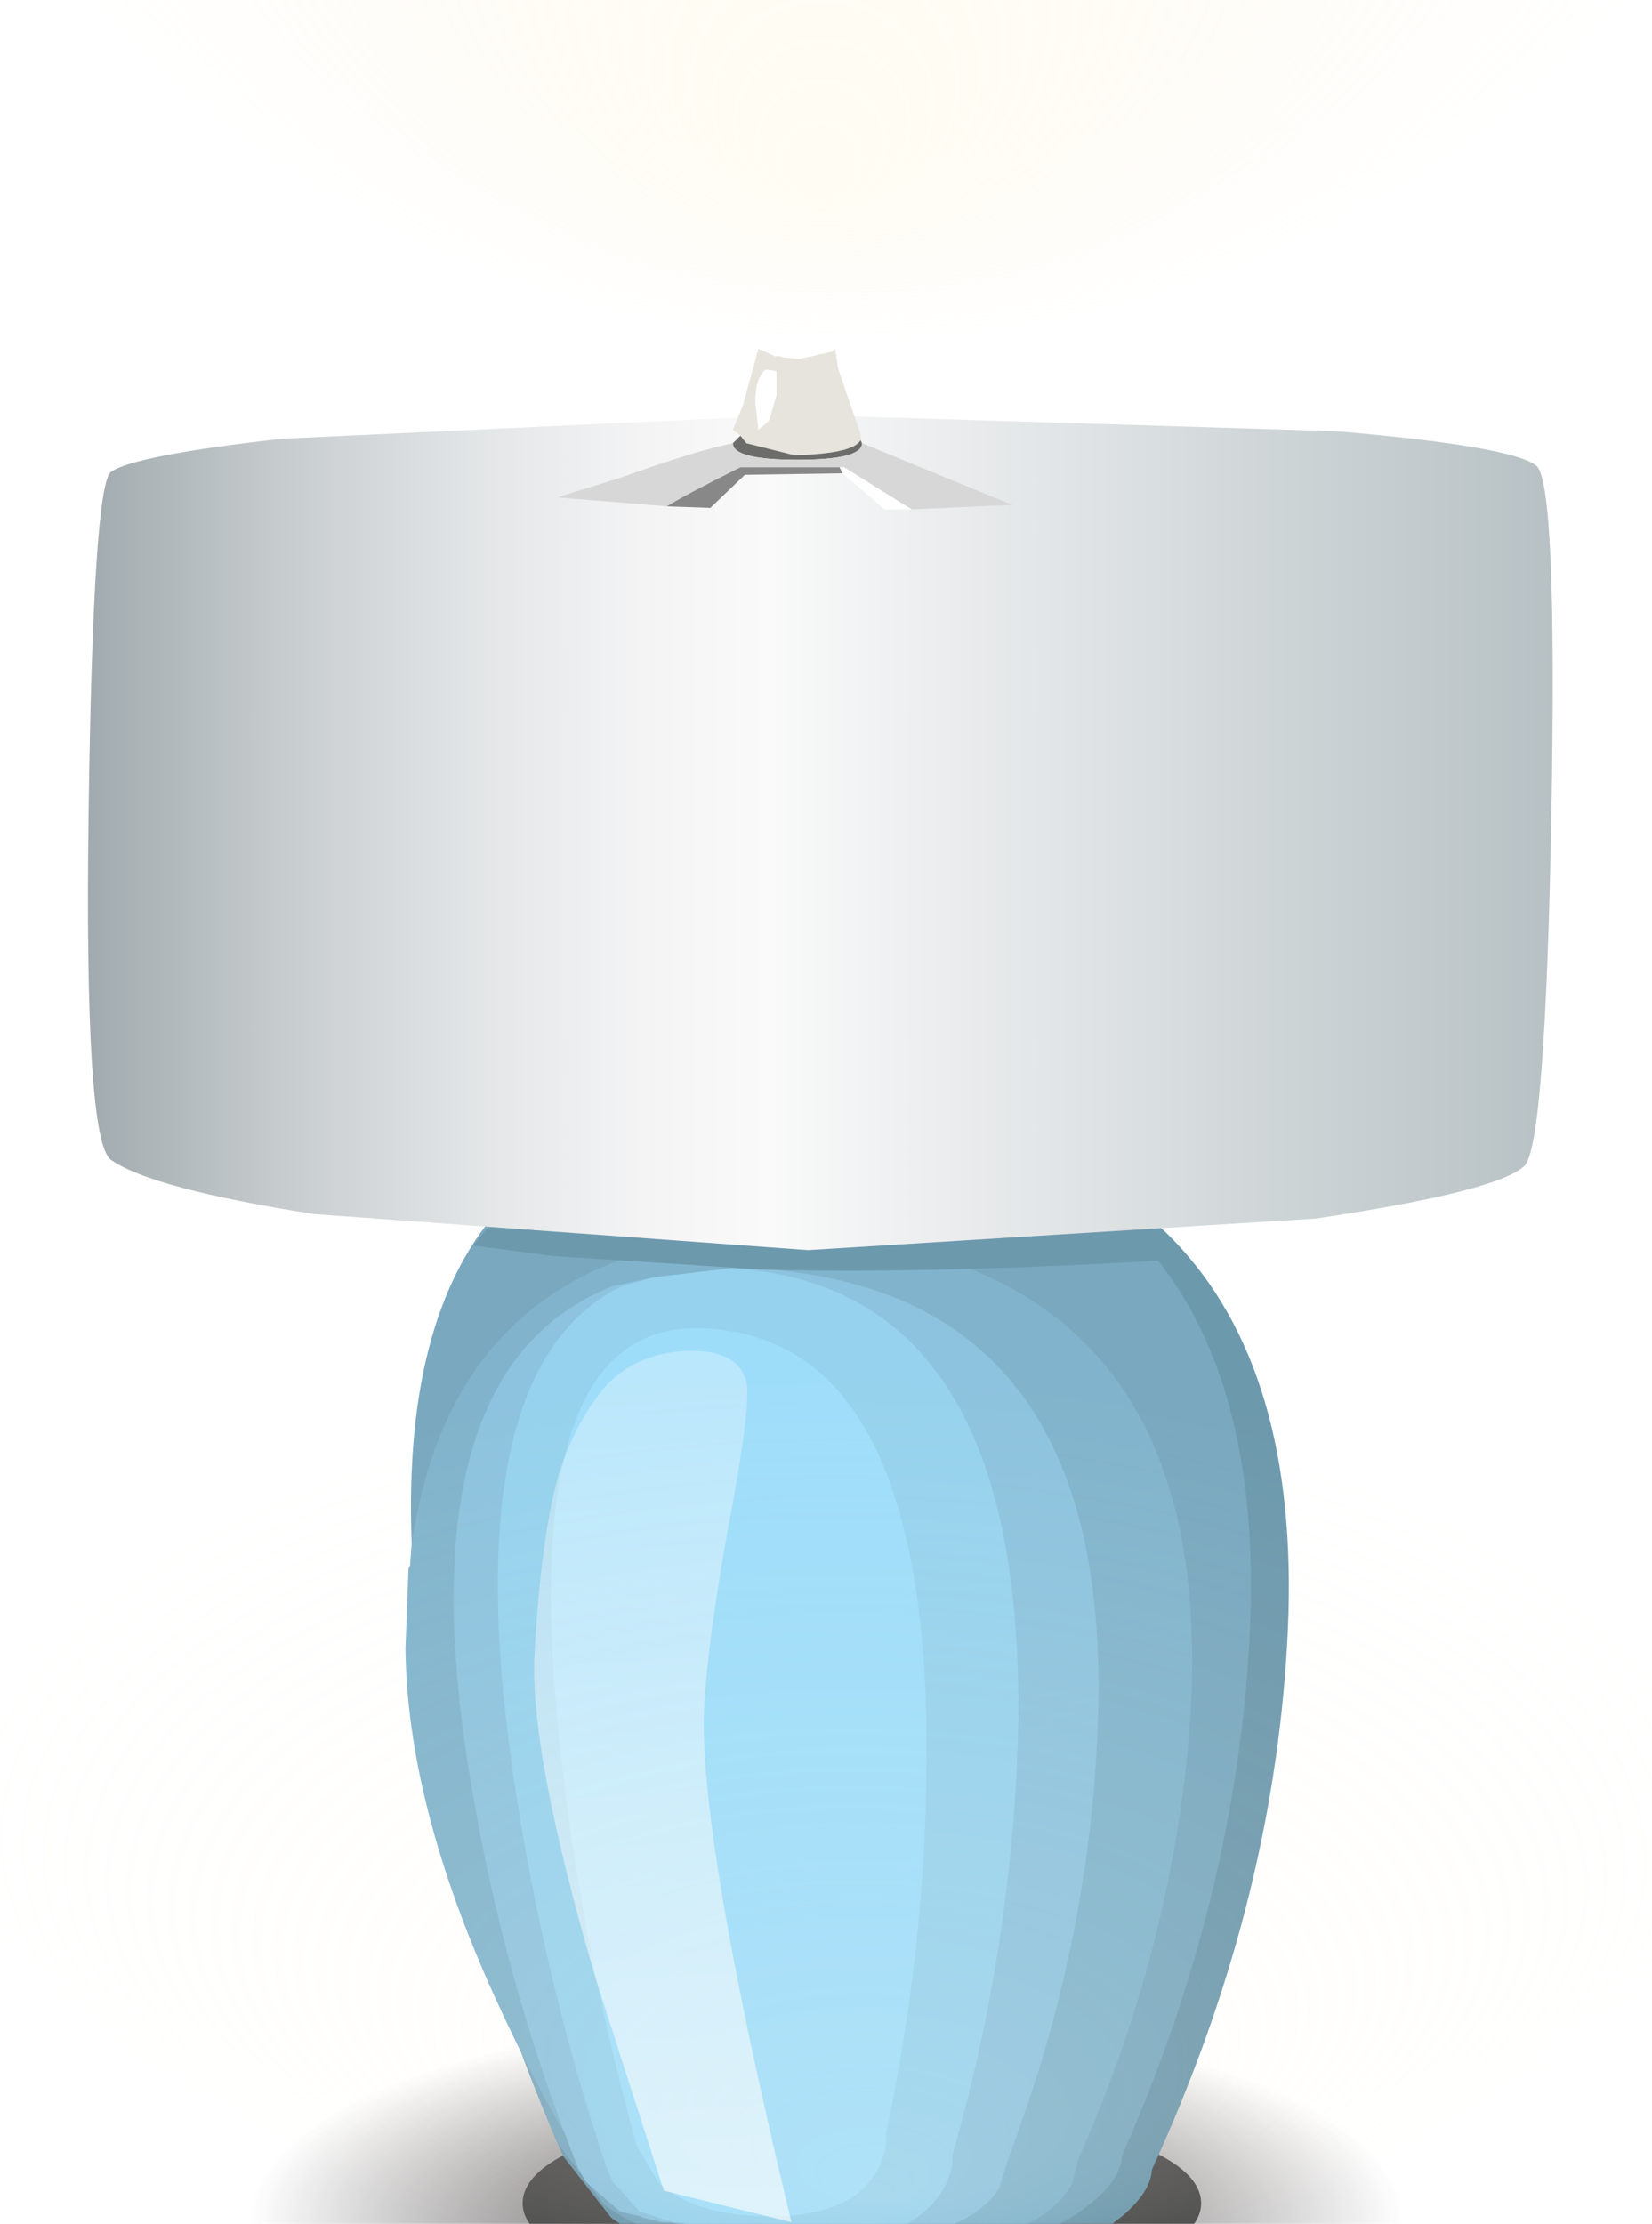 <?xml version="1.0" encoding="UTF-8" standalone="no"?>
<svg xmlns:xlink="http://www.w3.org/1999/xlink" height="74.0px" width="55.0px" xmlns="http://www.w3.org/2000/svg">
  <g transform="matrix(1.0, 0.0, 0.0, 1.0, 0.0, 0.0)">
    <use height="16.0" transform="matrix(0.782, 0.0, 0.0, -0.836, 1.4, 80.55)" width="66.75" xlink:href="#sprite0"/>
    <use height="8.65" transform="matrix(1.11, 0.0, 0.0, -0.763, 17.4, 76.6)" width="20.35" xlink:href="#sprite1"/>
    <use height="38.85" transform="matrix(1.0, 0.0, 0.0, 1.0, 13.5, 36.9)" width="29.4" xlink:href="#sprite2"/>
    <use height="27.8" transform="matrix(1.0, 0.0, 0.0, 1.0, 2.95, 13.8)" width="48.75" xlink:href="#shape3"/>
    <use height="0.0" transform="matrix(1.0, 0.0, 0.0, 1.0, 3.9, 13.8)" width="0.0" xlink:href="#sprite3"/>
    <use height="5.65" transform="matrix(1.0, 0.0, 0.0, 1.0, 18.55, 11.3)" width="15.15" xlink:href="#shape4"/>
    <use height="0.0" transform="matrix(1.0, 0.0, 0.0, 1.0, -30.4, -15.45)" width="0.0" xlink:href="#sprite4"/>
    <use height="0.0" transform="matrix(1.0, 0.0, 0.0, 1.0, -22.0, -15.3)" width="0.0" xlink:href="#sprite5"/>
    <use height="0.0" transform="matrix(1.0, 0.0, 0.0, 1.0, -19.7, -15.3)" width="0.0" xlink:href="#sprite6"/>
    <use height="135.55" transform="matrix(1.0, 0.0, 0.0, 1.0, -8.75, -60.0)" width="74.75" xlink:href="#shape5"/>
    <use height="0.0" transform="matrix(1.0, 0.0, 0.0, 1.0, 3.5, 15.65)" width="0.0" xlink:href="#sprite7"/>
    <use height="0.0" transform="matrix(1.0, 0.0, 0.0, 1.0, 3.5, 15.65)" width="0.0" xlink:href="#sprite8"/>
    <use height="0.0" id="price_tag_pt" transform="matrix(1.0, 0.0, 0.0, 1.0, 27.5, 80.7)" width="0.0" xlink:href="#sprite9"/>
  </g>
  <defs>
    <g id="sprite0" transform="matrix(1.0, 0.0, 0.0, 1.0, 0.0, 0.0)">
      <use height="16.0" transform="matrix(1.0, 0.0, 0.0, 1.0, 0.0, 0.0)" width="66.75" xlink:href="#shape0"/>
    </g>
    <g id="shape0" transform="matrix(1.0, 0.0, 0.0, 1.0, 0.0, 0.0)">
      <path d="M66.75 8.0 Q66.75 11.3 57.0 13.65 47.2 16.0 33.4 16.0 19.6 16.0 9.8 13.65 0.0 11.3 0.0 8.0 0.0 4.65 9.8 2.35 19.55 0.0 33.4 0.0 47.25 0.0 57.0 2.35 66.75 4.65 66.75 8.0" fill="url(#gradient0)" fill-rule="evenodd" stroke="none"/>
    </g>
    <radialGradient cx="0" cy="0" gradientTransform="matrix(0.03, 0.0, 0.0, -0.01, 33.4, 8.0)" gradientUnits="userSpaceOnUse" id="gradient0" r="819.2" spreadMethod="pad">
      <stop offset="0.0" stop-color="#231f20"/>
      <stop offset="0.09" stop-color="#231f20" stop-opacity="0.796"/>
      <stop offset="1.0" stop-color="#231f20" stop-opacity="0.0"/>
    </radialGradient>
    <g id="sprite1" transform="matrix(1.0, 0.0, 0.0, 1.0, 0.0, 0.0)">
      <use height="8.65" transform="matrix(1.0, 0.0, 0.0, 1.0, 0.0, 0.0)" width="20.35" xlink:href="#shape1"/>
    </g>
    <g id="shape1" transform="matrix(1.0, 0.0, 0.0, 1.0, 0.0, 0.0)">
      <path d="M20.35 4.3 Q20.35 6.1 17.35 7.4 14.4 8.65 10.15 8.65 5.95 8.65 3.0 7.4 0.0 6.1 0.0 4.3 0.0 2.55 3.0 1.25 5.95 0.0 10.15 0.0 14.4 0.0 17.35 1.25 20.35 2.55 20.35 4.3" fill="#4f4f4f" fill-rule="evenodd" stroke="none"/>
    </g>
    <g id="sprite2" transform="matrix(1.0, 0.0, 0.0, 1.0, 0.0, 0.0)">
      <use height="38.85" transform="matrix(1.0, 0.0, 0.0, 1.0, 0.0, 0.0)" width="29.4" xlink:href="#shape2"/>
    </g>
    <g id="shape2" transform="matrix(1.0, 0.0, 0.0, 1.0, 0.0, 0.0)">
      <path d="M5.25 34.85 Q1.4 26.05 0.45 17.3 -1.5 -0.25 13.05 0.0 30.4 0.3 29.35 17.85 28.85 26.6 24.85 35.3 24.8 36.15 23.6 37.05 21.3 38.8 15.75 38.85 9.7 38.95 6.85 36.9 L5.25 34.85" fill="#6d99ad" fill-rule="evenodd" stroke="none"/>
      <path d="M5.05 34.4 Q1.35 25.7 0.4 17.05 -1.45 -0.25 12.45 0.0 29.0 0.3 28.1 17.6 27.65 26.25 23.85 34.85 23.8 35.7 22.65 36.55 20.4 38.3 15.1 38.35 9.3 38.45 6.6 36.45 L5.05 34.4" fill="#79a8bf" fill-rule="evenodd" stroke="none"/>
      <path d="M5.8 34.9 Q4.4 32.7 2.95 29.5 0.05 23.1 0.0 17.95 L0.1 15.3 0.15 15.2 0.2 14.55 Q1.65 4.35 12.5 4.1 26.95 4.7 26.15 19.9 25.7 27.5 22.4 34.95 L22.2 35.75 Q21.7 36.7 20.3 37.3 L16.0 37.55 Q10.1 37.55 7.35 36.25 L5.8 34.9" fill="#81b4cc" fill-rule="evenodd" stroke="none"/>
      <path d="M11.45 5.3 Q23.6 5.9 23.05 20.45 22.8 27.7 20.1 34.85 L19.75 35.95 Q19.0 37.1 16.7 37.6 L10.5 37.35 9.9 37.25 8.8 37.05 8.55 37.05 7.9 36.9 7.8 36.85 7.15 36.7 6.0 35.7 5.75 35.25 Q3.25 29.0 2.15 22.25 -0.1 8.65 6.9 5.9 L8.3 5.6 11.45 5.3" fill="#8dc3de" fill-rule="evenodd" stroke="none"/>
      <path d="M10.85 5.3 Q20.6 5.9 20.4 20.45 20.25 27.7 18.2 34.85 18.25 35.35 17.9 35.95 17.25 37.1 15.45 37.6 L12.0 37.5 10.5 37.35 9.1 37.05 8.95 37.05 8.4 36.9 8.3 36.85 7.8 36.7 6.9 35.7 6.7 35.25 Q4.6 29.0 3.6 22.25 1.6 8.65 7.2 5.9 L8.3 5.6 10.85 5.3" fill="#96d2ed" fill-rule="evenodd" stroke="none"/>
      <path d="M9.85 7.3 Q17.2 7.55 17.35 20.85 17.4 27.5 16.0 34.1 16.05 34.8 15.6 35.5 14.7 36.85 12.15 36.85 9.6 36.85 8.4 35.7 L7.7 34.5 Q5.8 27.65 5.1 20.8 3.7 7.1 9.85 7.3" fill="#9eddfa" fill-rule="evenodd" stroke="none"/>
      <path d="M6.6 9.3 Q7.6 8.15 9.35 8.05 11.1 8.0 11.35 9.1 11.5 9.8 10.9 13.1 10.1 17.3 9.95 19.8 9.7 24.0 12.85 37.05 L8.6 36.0 6.35 29.0 Q4.1 21.35 4.3 18.1 4.5 14.4 5.05 12.35 5.55 10.6 6.6 9.3" fill="url(#gradient1)" fill-rule="evenodd" stroke="none"/>
      <path d="M25.9 5.0 Q17.75 5.5 11.95 5.35 L4.95 4.9 2.25 4.55 3.2 3.4 24.1 3.25 25.9 5.0" fill="#6d99ad" fill-rule="evenodd" stroke="none"/>
    </g>
    <linearGradient gradientTransform="matrix(-0.003, -0.048, 0.048, -0.003, 8.3, 23.15)" gradientUnits="userSpaceOnUse" id="gradient1" spreadMethod="pad" x1="-819.2" x2="819.2">
      <stop offset="0.031" stop-color="#ffffff"/>
      <stop offset="0.122" stop-color="#ffffff" stop-opacity="0.796"/>
      <stop offset="1.0" stop-color="#ffffff" stop-opacity="0.0"/>
    </linearGradient>
    <g id="shape3" transform="matrix(1.0, 0.0, 0.0, 1.0, -2.95, -13.8)">
      <path d="M9.4 14.6 L26.55 13.8 44.5 14.35 Q50.35 14.85 51.15 15.5 51.85 16.05 51.65 27.1 51.45 38.15 50.75 38.8 49.85 39.65 43.8 40.55 L26.9 41.6 10.45 40.4 Q5.05 39.55 3.7 38.6 2.8 38.0 2.95 27.0 3.1 16.1 3.7 15.7 4.5 15.15 9.4 14.6" fill="url(#gradient2)" fill-rule="evenodd" stroke="none"/>
    </g>
    <linearGradient gradientTransform="matrix(0.059, 0.0, 0.0, -0.059, 34.45, 27.7)" gradientUnits="userSpaceOnUse" id="gradient2" spreadMethod="pad" x1="-819.2" x2="819.2">
      <stop offset="0.122" stop-color="#828f94"/>
      <stop offset="0.169" stop-color="#9ea8ac"/>
      <stop offset="0.239" stop-color="#c6cbcd"/>
      <stop offset="0.306" stop-color="#e2e5e6"/>
      <stop offset="0.365" stop-color="#f4f4f5"/>
      <stop offset="0.408" stop-color="#fafafa"/>
      <stop offset="0.82" stop-color="#94a3a8"/>
      <stop offset="0.969" stop-color="#9dacb2"/>
    </linearGradient>
    <g id="shape4" transform="matrix(1.0, 0.0, 0.0, 1.0, -18.55, -11.3)">
      <path d="M28.65 14.65 Q28.4 15.1 26.45 15.15 L24.85 14.75 24.65 14.5 24.4 14.3 24.75 13.45 24.8 13.25 25.25 11.6 25.8 11.85 25.95 11.85 26.15 11.9 26.6 11.95 27.7 11.7 27.8 11.6 27.9 12.25 28.65 14.45 28.65 14.65 M25.5 12.3 Q25.15 12.55 25.15 13.4 L25.25 14.3 25.6 14.0 25.85 13.15 25.85 12.35 25.5 12.3" fill="#e7e3dd" fill-rule="evenodd" stroke="none"/>
      <path d="M28.7 14.75 Q28.7 15.3 26.55 15.3 24.4 15.3 24.4 14.75 L24.65 14.5 24.85 14.75 26.45 15.15 Q28.4 15.1 28.65 14.65 L28.7 14.75" fill="#6c6c6b" fill-rule="evenodd" stroke="none"/>
      <path d="M33.7 16.8 L30.35 16.95 28.1 15.55 24.65 15.55 Q22.75 16.5 22.2 16.85 L18.55 16.55 20.65 15.9 Q23.15 15.0 24.4 14.75 24.4 15.3 26.55 15.3 28.7 15.3 28.7 14.75 L33.7 16.8" fill="#d7d7d7" fill-rule="evenodd" stroke="none"/>
      <path d="M29.45 16.95 L28.05 15.75 27.95 15.55 28.1 15.55 30.35 16.95 29.45 16.95 M27.7 11.7 L26.2 11.9 26.15 11.9 25.95 11.85 25.8 11.85 25.25 11.6 25.7 11.4 26.3 11.3 27.5 11.4 Q28.0 11.55 27.8 11.6 L27.7 11.7 M25.5 12.3 L25.85 12.35 25.85 13.15 25.6 14.0 25.25 14.3 25.15 13.4 Q25.15 12.55 25.5 12.3" fill="#ffffff" fill-rule="evenodd" stroke="none"/>
      <path d="M28.05 15.75 L24.8 15.8 23.65 16.9 22.2 16.85 Q22.75 16.5 24.65 15.55 L27.95 15.55 28.05 15.75" fill="#888888" fill-rule="evenodd" stroke="none"/>
    </g>
    <g id="shape5" transform="matrix(1.0, 0.0, 0.0, 1.0, 8.75, 60.0)">
      <path d="M51.95 70.6 Q41.95 75.55 27.8 75.55 13.65 75.55 3.6 70.6 -6.4 65.6 -6.4 58.6 -6.4 51.55 3.6 46.55 13.65 41.55 27.8 41.55 41.95 41.55 51.95 46.55 61.95 51.55 61.95 58.6 61.95 65.6 51.95 70.6" fill="url(#gradient3)" fill-rule="evenodd" stroke="none"/>
      <path d="M55.05 1.25 Q66.0 -9.25 66.0 -24.1 66.0 -38.95 55.05 -49.5 44.1 -60.0 28.65 -60.0 13.15 -60.0 2.2 -49.5 -8.75 -38.95 -8.75 -24.1 -8.75 -9.25 2.2 1.25 13.15 11.75 28.65 11.75 44.1 11.75 55.05 1.25" fill="url(#gradient4)" fill-rule="evenodd" stroke="none"/>
    </g>
    <radialGradient cx="0" cy="0" fx="694.4" fy="0" gradientTransform="matrix(0.002, 0.021, 0.042, -8.0E-4, 27.8, 58.55)" gradientUnits="userSpaceOnUse" id="gradient3" r="819.2" spreadMethod="pad">
      <stop offset="0.012" stop-color="#fff8ed" stop-opacity="0.176"/>
      <stop offset="0.882" stop-color="#fff6e8" stop-opacity="0.0"/>
    </radialGradient>
    <radialGradient cx="0" cy="0" fx="694.4" fy="0" gradientTransform="matrix(-0.002, 0.044, -0.046, -0.002, 28.65, -24.1)" gradientUnits="userSpaceOnUse" id="gradient4" r="819.2" spreadMethod="pad">
      <stop offset="0.008" stop-color="#ffeeba" stop-opacity="0.176"/>
      <stop offset="0.906" stop-color="#ffe4ba" stop-opacity="0.0"/>
    </radialGradient>
  </defs>
</svg>
